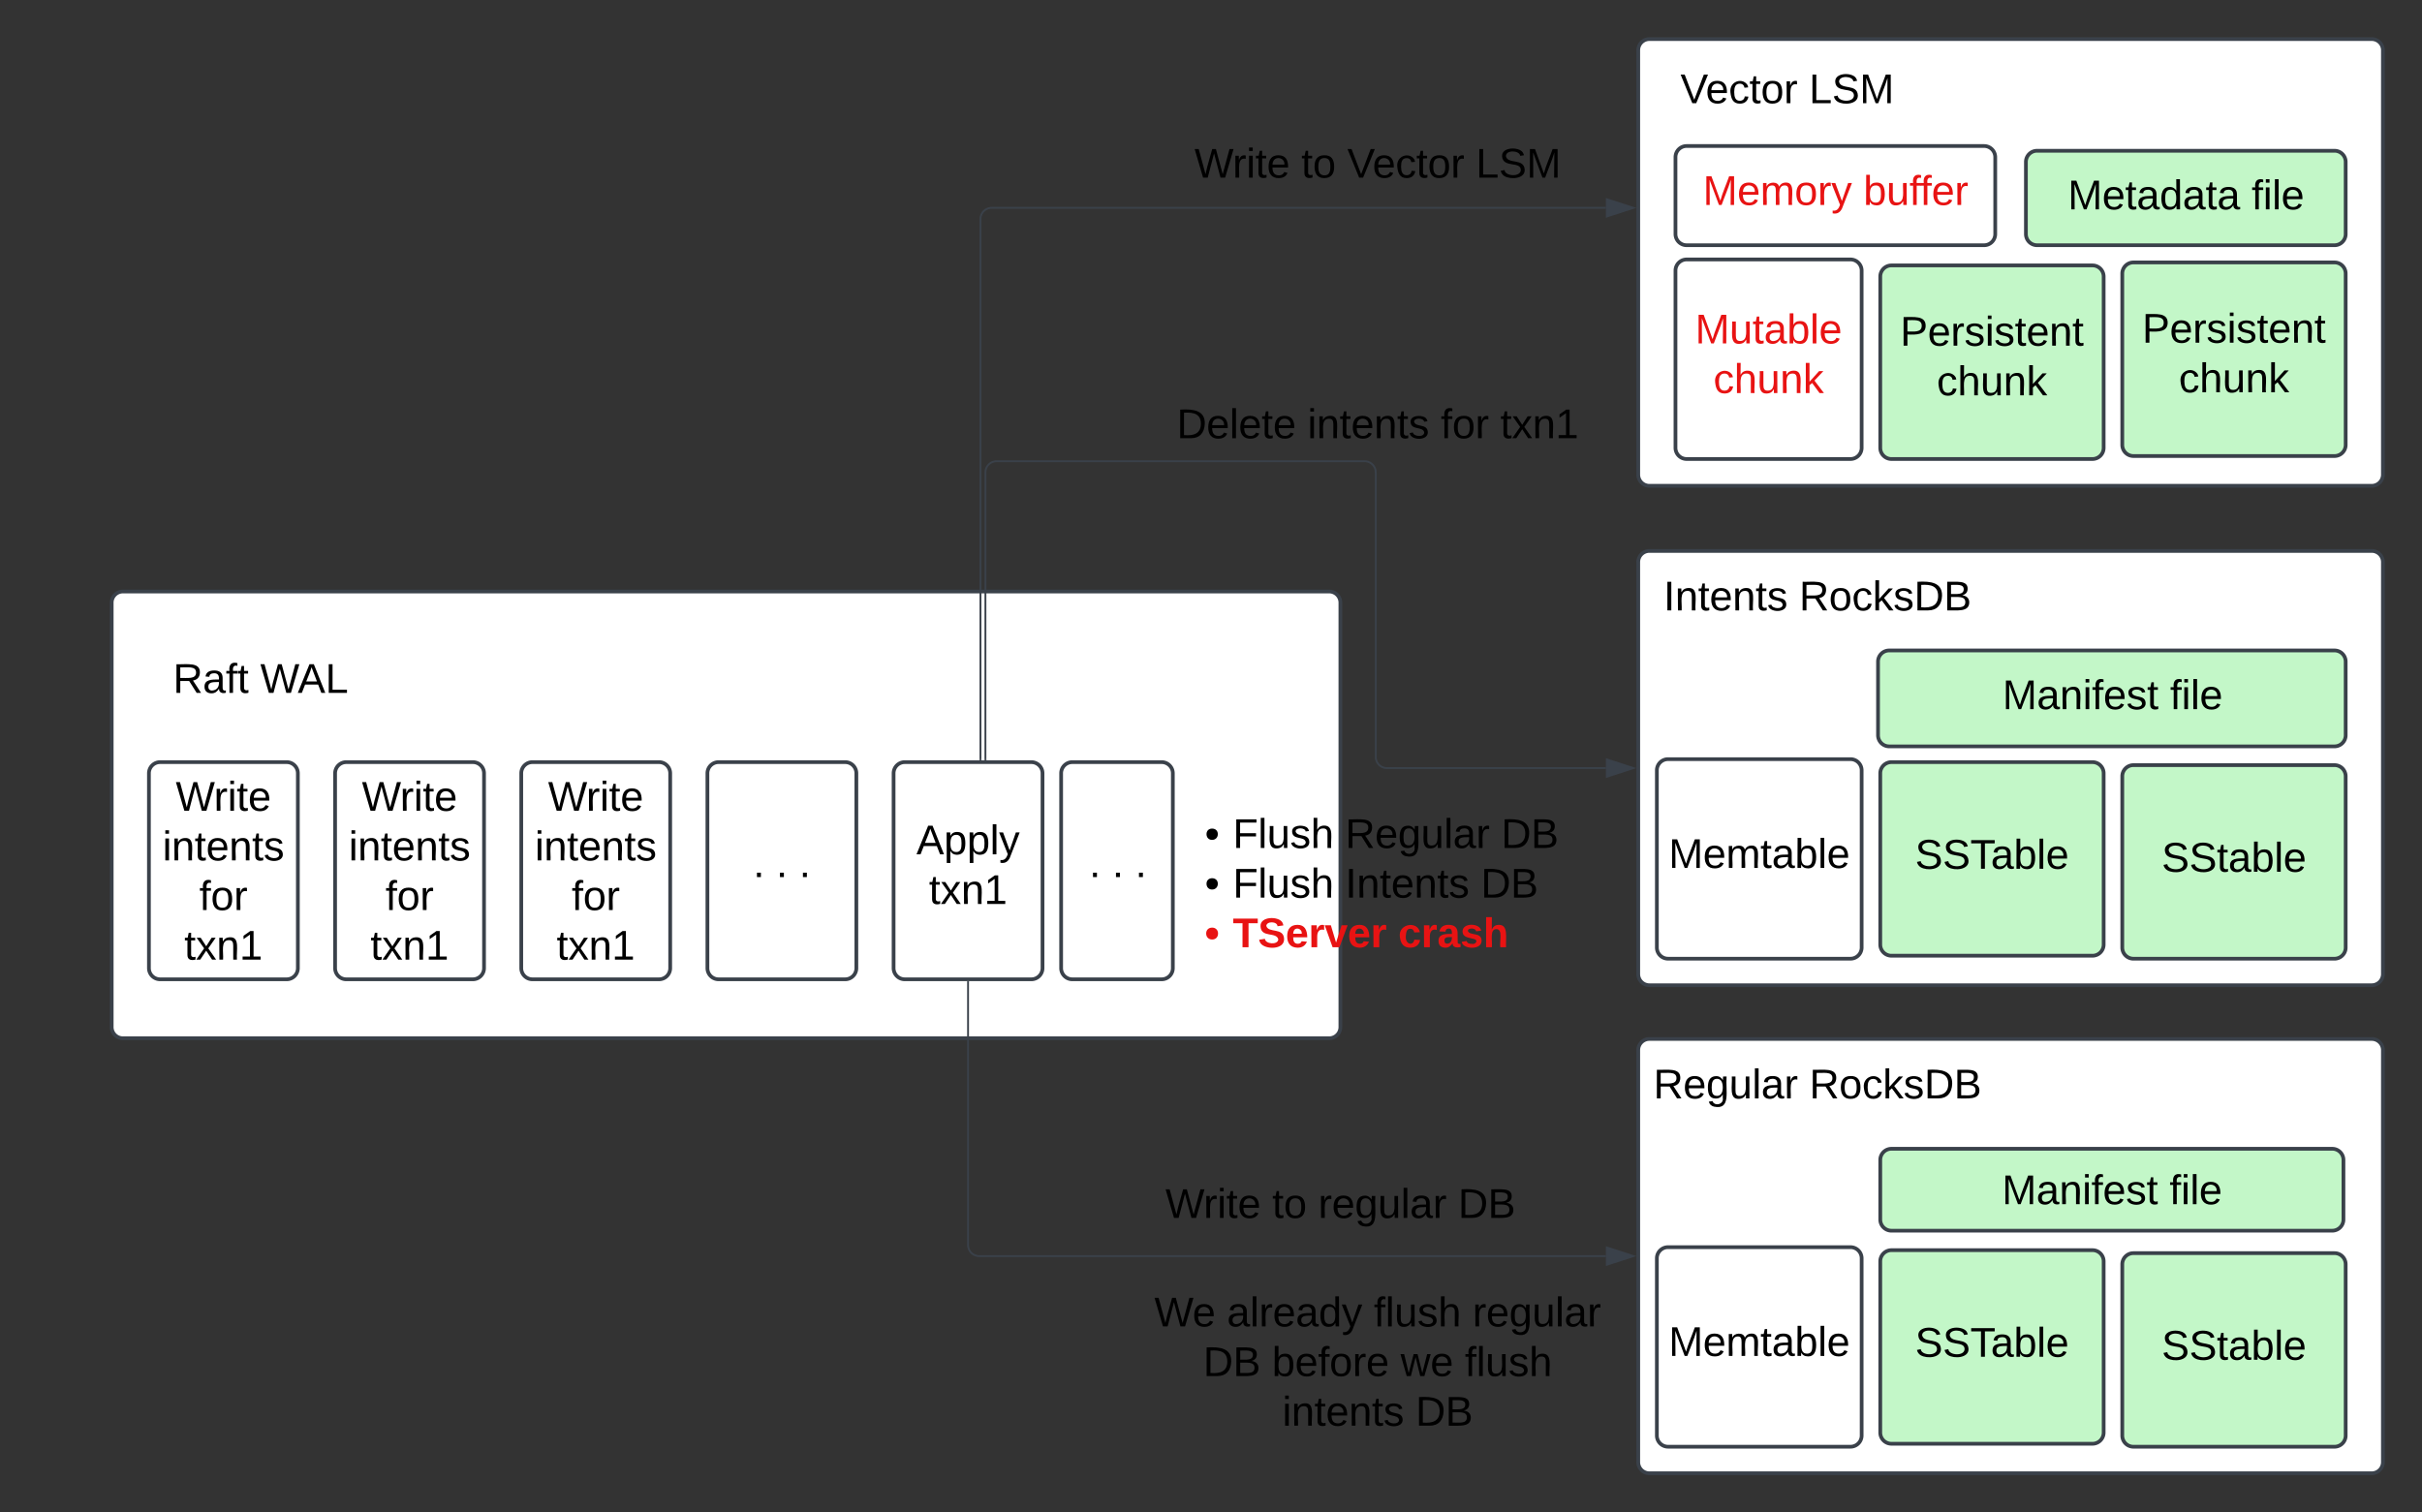 <svg xmlns="http://www.w3.org/2000/svg" xmlns:xlink="http://www.w3.org/1999/xlink" xmlns:lucid="lucid" width="1301" height="812.53"><rect width="100%" height="100%" fill="#333333" stroke="none"/><g transform="translate(-680 -259)" lucid:page-tab-id="0_0"><path d="M740 582.8a6 6 0 0 1 6-6h648a6 6 0 0 1 6 6v228a6 6 0 0 1-6 6H746a6 6 0 0 1-6-6z" stroke="#3a414a" stroke-width="2" fill="#fff"/><path d="M760 674.47a6 6 0 0 1 6-6h68a6 6 0 0 1 6 6v104.67a6 6 0 0 1-6 6h-68a6 6 0 0 1-6-6z" stroke="#3a414a" stroke-width="2" fill="#fff"/><use xlink:href="#a" transform="matrix(1,0,0,1,765,673.471) translate(9.383 21.122)"/><use xlink:href="#b" transform="matrix(1,0,0,1,765,673.471) translate(2.315 47.788)"/><use xlink:href="#c" transform="matrix(1,0,0,1,765,673.471) translate(22.068 74.455)"/><use xlink:href="#d" transform="matrix(1,0,0,1,765,673.471) translate(14.012 101.122)"/><path d="M860 674.47a6 6 0 0 1 6-6h68a6 6 0 0 1 6 6v104.67a6 6 0 0 1-6 6h-68a6 6 0 0 1-6-6z" stroke="#3a414a" stroke-width="2" fill="#fff"/><use xlink:href="#a" transform="matrix(1,0,0,1,865,673.471) translate(9.383 21.122)"/><use xlink:href="#b" transform="matrix(1,0,0,1,865,673.471) translate(2.315 47.788)"/><use xlink:href="#c" transform="matrix(1,0,0,1,865,673.471) translate(22.068 74.455)"/><use xlink:href="#d" transform="matrix(1,0,0,1,865,673.471) translate(14.012 101.122)"/><path d="M960 674.47a6 6 0 0 1 6-6h68a6 6 0 0 1 6 6v104.67a6 6 0 0 1-6 6h-68a6 6 0 0 1-6-6z" stroke="#3a414a" stroke-width="2" fill="#fff"/><use xlink:href="#a" transform="matrix(1,0,0,1,965,673.471) translate(9.383 21.122)"/><use xlink:href="#b" transform="matrix(1,0,0,1,965,673.471) translate(2.315 47.788)"/><use xlink:href="#c" transform="matrix(1,0,0,1,965,673.471) translate(22.068 74.455)"/><use xlink:href="#d" transform="matrix(1,0,0,1,965,673.471) translate(14.012 101.122)"/><path d="M1160 674.47a6 6 0 0 1 6-6h68a6 6 0 0 1 6 6v104.67a6 6 0 0 1-6 6h-68a6 6 0 0 1-6-6z" stroke="#3a414a" stroke-width="2" fill="#fff"/><use xlink:href="#e" transform="matrix(1,0,0,1,1165,673.471) translate(7.253 44.528)"/><use xlink:href="#d" transform="matrix(1,0,0,1,1165,673.471) translate(14.012 71.194)"/><path d="M1560 286a6 6 0 0 1 6-6h388a6 6 0 0 1 6 6v228a6 6 0 0 1-6 6h-388a6 6 0 0 1-6-6zM1560 561a6 6 0 0 1 6-6h388a6 6 0 0 1 6 6v221.33a6 6 0 0 1-6 6h-388a6 6 0 0 1-6-6z" stroke="#3a414a" stroke-width="2" fill="#fff"/><path d="M700 602.8a6 6 0 0 1 6-6h228a6 6 0 0 1 6 6v48a6 6 0 0 1-6 6H706a6 6 0 0 1-6-6z" fill="none"/><use xlink:href="#f" transform="matrix(1,0,0,1,700,596.805) translate(72.932 34.444)"/><use xlink:href="#g" transform="matrix(1,0,0,1,700,596.805) translate(119.784 34.444)"/><path d="M1060 674.47a6 6 0 0 1 6-6h68a6 6 0 0 1 6 6v104.67a6 6 0 0 1-6 6h-68a6 6 0 0 1-6-6z" stroke="#3a414a" stroke-width="2" fill="#fff"/><use xlink:href="#h" transform="matrix(1,0,0,1,1072,680.471) translate(12.568 49.747)"/><use xlink:href="#i" transform="matrix(1,0,0,1,1072,680.471) translate(24.914 49.747)"/><use xlink:href="#j" transform="matrix(1,0,0,1,1072,680.471) translate(37.259 49.747)"/><path d="M1206.67 666.97v-290.3a6 6 0 0 1 6-6h329.95" stroke="#3a414a" fill="none"/><path d="M1207.14 667.47h-.95v-.5h.94z" stroke="#3a414a" stroke-width=".05" fill="#3a414a"/><path d="M1557.38 370.67l-14.26 4.64v-9.26z" stroke="#3a414a" fill="#3a414a"/><path d="M1209.33 666.97V512.8a6 6 0 0 1 6-6H1413a6 6 0 0 1 6 6v152.87a6 6 0 0 0 6 6h117.62" stroke="#3a414a" fill="none"/><path d="M1209.8 667.47h-.94v-.5h.95z" stroke="#3a414a" stroke-width=".05" fill="#3a414a"/><path d="M1557.38 671.67l-14.26 4.63v-9.27z" stroke="#3a414a" fill="#3a414a"/><path d="M1300 326a6 6 0 0 1 6-6h228a6 6 0 0 1 6 6v48a6 6 0 0 1-6 6h-228a6 6 0 0 1-6-6z" fill="none"/><use xlink:href="#k" transform="matrix(1,0,0,1,1300,320) translate(21.605 34.444)"/><use xlink:href="#l" transform="matrix(1,0,0,1,1300,320) translate(79.012 34.444)"/><use xlink:href="#m" transform="matrix(1,0,0,1,1300,320) translate(103.704 34.444)"/><use xlink:href="#n" transform="matrix(1,0,0,1,1300,320) translate(172.778 34.444)"/><path d="M1300 466a6 6 0 0 1 6-6h228a6 6 0 0 1 6 6v48a6 6 0 0 1-6 6h-228a6 6 0 0 1-6-6z" fill="none"/><use xlink:href="#o" transform="matrix(1,0,0,1,1300,460) translate(12.099 34.444)"/><use xlink:href="#p" transform="matrix(1,0,0,1,1300,460) translate(82.346 34.444)"/><use xlink:href="#q" transform="matrix(1,0,0,1,1300,460) translate(153.889 34.444)"/><use xlink:href="#d" transform="matrix(1,0,0,1,1300,460) translate(185.926 34.444)"/><path d="M1690 407.6a6 6 0 0 1 6-6h108a6 6 0 0 1 6 6v92a6 6 0 0 1-6 6h-108a6 6 0 0 1-6-6z" stroke="#3a414a" stroke-width="2" fill="#c3f7c8"/><use xlink:href="#r" transform="matrix(1,0,0,1,1702,413.604) translate(-1.321 31.111)"/><use xlink:href="#s" transform="matrix(1,0,0,1,1702,413.604) translate(18.37 57.778)"/><path d="M1820 406a6 6 0 0 1 6-6h108a6 6 0 0 1 6 6v92a6 6 0 0 1-6 6h-108a6 6 0 0 1-6-6z" stroke="#3a414a" stroke-width="2" fill="#c3f7c8"/><use xlink:href="#r" transform="matrix(1,0,0,1,1832,412) translate(-1.321 31.111)"/><use xlink:href="#s" transform="matrix(1,0,0,1,1832,412) translate(18.37 57.778)"/><path d="M1520 286a6 6 0 0 1 6-6h228a6 6 0 0 1 6 6v48a6 6 0 0 1-6 6h-228a6 6 0 0 1-6-6z" fill="none"/><use xlink:href="#t" transform="matrix(1,0,0,1,1520,280) translate(62.654 34.444)"/><use xlink:href="#n" transform="matrix(1,0,0,1,1520,280) translate(131.728 34.444)"/><path d="M1320 702.8a6 6 0 0 1 6-6h228a6 6 0 0 1 6 6v48a6 6 0 0 1-6 6h-228a6 6 0 0 1-6-6z" fill="none"/><use xlink:href="#u" transform="matrix(1,0,0,1,1320,696.805) translate(7.222 17.778)"/><use xlink:href="#v" transform="matrix(1,0,0,1,1320,696.805) translate(22.222 17.778)"/><use xlink:href="#w" transform="matrix(1,0,0,1,1320,696.805) translate(82.593 17.778)"/><use xlink:href="#x" transform="matrix(1,0,0,1,1320,696.805) translate(166.358 17.778)"/><use xlink:href="#u" transform="matrix(1,0,0,1,1320,696.805) translate(7.222 44.444)"/><use xlink:href="#y" transform="matrix(1,0,0,1,1320,696.805) translate(22.222 44.444)"/><use xlink:href="#z" transform="matrix(1,0,0,1,1320,696.805) translate(82.593 44.444)"/><use xlink:href="#A" transform="matrix(1,0,0,1,1320,696.805) translate(155.432 44.444)"/><use xlink:href="#B" transform="matrix(1,0,0,1,1320,696.805) translate(7.222 71.111)"/><use xlink:href="#C" transform="matrix(1,0,0,1,1320,696.805) translate(22.222 71.111)"/><use xlink:href="#D" transform="matrix(1,0,0,1,1320,696.805) translate(111.049 71.111)"/><path d="M1200 786.64v141.22a6 6 0 0 0 6 6h336.62" stroke="#3a414a" fill="none"/><path d="M1200.47 786.65h-.94v-.5h.94z" stroke="#3a414a" stroke-width=".05" fill="#3a414a"/><path d="M1557.38 933.86l-14.26 4.64v-9.27z" stroke="#3a414a" fill="#3a414a"/><path d="M1280 892.4a6 6 0 0 1 6-6h228a6 6 0 0 1 6 6v32a6 6 0 0 1-6 6h-228a6 6 0 0 1-6-6z" fill="none"/><use xlink:href="#k" transform="matrix(1,0,0,1,1280,886.402) translate(25.988 26.944)"/><use xlink:href="#l" transform="matrix(1,0,0,1,1280,886.402) translate(83.395 26.944)"/><use xlink:href="#E" transform="matrix(1,0,0,1,1280,886.402) translate(108.086 26.944)"/><use xlink:href="#F" transform="matrix(1,0,0,1,1280,886.402) translate(183.21 26.944)"/><path d="M1300 959.86a6 6 0 0 1 6-6h228a6 6 0 0 1 6 6v48a6 6 0 0 1-6 6h-228a6 6 0 0 1-6-6z" fill="none"/><g><use xlink:href="#G" transform="matrix(1,0,0,1,1300,953.862) translate(0.062 17.778)"/><use xlink:href="#H" transform="matrix(1,0,0,1,1300,953.862) translate(39.074 17.778)"/><use xlink:href="#I" transform="matrix(1,0,0,1,1300,953.862) translate(117.963 17.778)"/><use xlink:href="#J" transform="matrix(1,0,0,1,1300,953.862) translate(170.988 17.778)"/><use xlink:href="#K" transform="matrix(1,0,0,1,1300,953.862) translate(26.296 44.444)"/><use xlink:href="#L" transform="matrix(1,0,0,1,1300,953.862) translate(63.272 44.444)"/><use xlink:href="#M" transform="matrix(1,0,0,1,1300,953.862) translate(132.346 44.444)"/><use xlink:href="#N" transform="matrix(1,0,0,1,1300,953.862) translate(166.852 44.444)"/><use xlink:href="#p" transform="matrix(1,0,0,1,1300,953.862) translate(68.827 71.111)"/><use xlink:href="#F" transform="matrix(1,0,0,1,1300,953.862) translate(140.37 71.111)"/></g><path d="M1580 404.4a6 6 0 0 1 6-6h88a6 6 0 0 1 6 6v95.2a6 6 0 0 1-6 6h-88a6 6 0 0 1-6-6z" stroke="#3a414a" stroke-width="2" fill="#fff"/><g><use xlink:href="#O" transform="matrix(1,0,0,1,1592,410.396) translate(-1.444 33.111)"/><use xlink:href="#P" transform="matrix(1,0,0,1,1592,410.396) translate(8.37 59.778)"/></g><path d="M1768.24 346a6 6 0 0 1 6-6H1934a6 6 0 0 1 6 6v38.75a6 6 0 0 1-6 6h-159.76a6 6 0 0 1-6-6z" stroke="#3a414a" stroke-width="2" fill="#c3f7c8"/><g><use xlink:href="#Q" transform="matrix(1,0,0,1,1780.238,352) translate(10.512 19.465)"/><use xlink:href="#R" transform="matrix(1,0,0,1,1780.238,352) translate(109.216 19.465)"/></g><path d="M1580 343.45a6 6 0 0 1 6-6h159.76a6 6 0 0 1 6 6v41.3a6 6 0 0 1-6 6H1586a6 6 0 0 1-6-6z" stroke="#3a414a" stroke-width="2" fill="#fff"/><g><use xlink:href="#S" transform="matrix(1,0,0,1,1592,349.453) translate(2.735 19.653)"/><use xlink:href="#T" transform="matrix(1,0,0,1,1592,349.453) translate(88.969 19.653)"/></g><path d="M1551.76 566a6 6 0 0 1 6-6H1754a6 6 0 0 1 6 6v33a6 6 0 0 1-6 6h-196.24a6 6 0 0 1-6-6z" fill="none"/><g><use xlink:href="#U" transform="matrix(1,0,0,1,1551.762,560) translate(21.846 26.944)"/><use xlink:href="#V" transform="matrix(1,0,0,1,1551.762,560) translate(94.685 26.944)"/></g><path d="M1690 674.47a6 6 0 0 1 6-6h108a6 6 0 0 1 6 6v92a6 6 0 0 1-6 6h-108a6 6 0 0 1-6-6z" stroke="#3a414a" stroke-width="2" fill="#c3f7c8"/><g><use xlink:href="#W" transform="matrix(1,0,0,1,1702,680.471) translate(6.704 45.278)"/></g><path d="M1820 676.08a6 6 0 0 1 6-6h108a6 6 0 0 1 6 6v92a6 6 0 0 1-6 6h-108a6 6 0 0 1-6-6z" stroke="#3a414a" stroke-width="2" fill="#c3f7c8"/><g><use xlink:href="#X" transform="matrix(1,0,0,1,1832,682.076) translate(9.142 45.278)"/></g><path d="M1570 672.87a6 6 0 0 1 6-6h98a6 6 0 0 1 6 6v95.2a6 6 0 0 1-6 6h-98a6 6 0 0 1-6-6z" stroke="#3a414a" stroke-width="2" fill="#fff"/><g><use xlink:href="#Y" transform="matrix(1,0,0,1,1582,678.867) translate(-5.673 46.444)"/></g><path d="M1688.8 614.47a6 6 0 0 1 6-6H1934a6 6 0 0 1 6 6V654a6 6 0 0 1-6 6h-239.2a6 6 0 0 1-6-6z" stroke="#3a414a" stroke-width="2" fill="#c3f7c8"/><g><use xlink:href="#Z" transform="matrix(1,0,0,1,1700.786,620.471) translate(54.864 19.528)"/><use xlink:href="#aa" transform="matrix(1,0,0,1,1700.786,620.471) translate(144.864 19.528)"/></g><path d="M1560 823.2a6 6 0 0 1 6-6h388a6 6 0 0 1 6 6v221.33a6 6 0 0 1-6 6h-388a6 6 0 0 1-6-6z" stroke="#3a414a" stroke-width="2" fill="#fff"/><path d="M1551.76 828.2a6 6 0 0 1 6-6H1754a6 6 0 0 1 6 6v33a6 6 0 0 1-6 6h-196.24a6 6 0 0 1-6-6z" fill="none"/><g><use xlink:href="#ab" transform="matrix(1,0,0,1,1551.762,822.195) translate(16.383 26.944)"/><use xlink:href="#V" transform="matrix(1,0,0,1,1551.762,822.195) translate(100.148 26.944)"/></g><path d="M1690 936.67a6 6 0 0 1 6-6h108a6 6 0 0 1 6 6v92a6 6 0 0 1-6 6h-108a6 6 0 0 1-6-6z" stroke="#3a414a" stroke-width="2" fill="#c3f7c8"/><g><use xlink:href="#W" transform="matrix(1,0,0,1,1702,942.667) translate(6.704 45.278)"/></g><path d="M1820 938.27a6 6 0 0 1 6-6h108a6 6 0 0 1 6 6v92a6 6 0 0 1-6 6h-108a6 6 0 0 1-6-6z" stroke="#3a414a" stroke-width="2" fill="#c3f7c8"/><g><use xlink:href="#X" transform="matrix(1,0,0,1,1832,944.271) translate(9.142 45.278)"/></g><path d="M1570 935.06a6 6 0 0 1 6-6h98a6 6 0 0 1 6 6v95.2a6 6 0 0 1-6 6h-98a6 6 0 0 1-6-6z" stroke="#3a414a" stroke-width="2" fill="#fff"/><g><use xlink:href="#Y" transform="matrix(1,0,0,1,1582,941.062) translate(-5.673 46.444)"/></g><path d="M1690 882.2a6 6 0 0 1 6-6h236.8a6 6 0 0 1 6 6v32a6 6 0 0 1-6 6H1696a6 6 0 0 1-6-6z" stroke="#3a414a" stroke-width="2" fill="#c3f7c8"/><g><use xlink:href="#Z" transform="matrix(1,0,0,1,1702,888.195) translate(53.364 17.778)"/><use xlink:href="#aa" transform="matrix(1,0,0,1,1702,888.195) translate(143.364 17.778)"/></g><path d="M1250 674.47a6 6 0 0 1 6-6h48a6 6 0 0 1 6 6v104.67a6 6 0 0 1-6 6h-48a6 6 0 0 1-6-6z" stroke="#3a414a" stroke-width="2" fill="#fff"/><g><use xlink:href="#h" transform="matrix(1,0,0,1,1262,680.471) translate(3.068 49.747)"/><use xlink:href="#i" transform="matrix(1,0,0,1,1262,680.471) translate(15.414 49.747)"/><use xlink:href="#j" transform="matrix(1,0,0,1,1262,680.471) translate(27.759 49.747)"/></g><defs><path d="M266 0h-40l-56-210L115 0H75L2-248h35L96-30l15-64 43-154h32l59 218 59-218h35" id="ac"/><path d="M114-163C36-179 61-72 57 0H25l-1-190h30c1 12-1 29 2 39 6-27 23-49 58-41v29" id="ad"/><path d="M24-231v-30h32v30H24zM24 0v-190h32V0H24" id="ae"/><path d="M59-47c-2 24 18 29 38 22v24C64 9 27 4 27-40v-127H5v-23h24l9-43h21v43h35v23H59v120" id="af"/><path d="M100-194c63 0 86 42 84 106H49c0 40 14 67 53 68 26 1 43-12 49-29l28 8c-11 28-37 45-77 45C44 4 14-33 15-96c1-61 26-98 85-98zm52 81c6-60-76-77-97-28-3 7-6 17-6 28h103" id="ag"/><g id="a"><use transform="matrix(0.062,0,0,0.062,0,0)" xlink:href="#ac"/><use transform="matrix(0.062,0,0,0.062,20.494,0)" xlink:href="#ad"/><use transform="matrix(0.062,0,0,0.062,27.84,0)" xlink:href="#ae"/><use transform="matrix(0.062,0,0,0.062,32.716,0)" xlink:href="#af"/><use transform="matrix(0.062,0,0,0.062,38.889,0)" xlink:href="#ag"/></g><path d="M117-194c89-4 53 116 60 194h-32v-121c0-31-8-49-39-48C34-167 62-67 57 0H25l-1-190h30c1 10-1 24 2 32 11-22 29-35 61-36" id="ah"/><path d="M135-143c-3-34-86-38-87 0 15 53 115 12 119 90S17 21 10-45l28-5c4 36 97 45 98 0-10-56-113-15-118-90-4-57 82-63 122-42 12 7 21 19 24 35" id="ai"/><g id="b"><use transform="matrix(0.062,0,0,0.062,0,0)" xlink:href="#ae"/><use transform="matrix(0.062,0,0,0.062,4.877,0)" xlink:href="#ah"/><use transform="matrix(0.062,0,0,0.062,17.222,0)" xlink:href="#af"/><use transform="matrix(0.062,0,0,0.062,23.395,0)" xlink:href="#ag"/><use transform="matrix(0.062,0,0,0.062,35.741,0)" xlink:href="#ah"/><use transform="matrix(0.062,0,0,0.062,48.086,0)" xlink:href="#af"/><use transform="matrix(0.062,0,0,0.062,54.259,0)" xlink:href="#ai"/></g><path d="M101-234c-31-9-42 10-38 44h38v23H63V0H32v-167H5v-23h27c-7-52 17-82 69-68v24" id="aj"/><path d="M100-194c62-1 85 37 85 99 1 63-27 99-86 99S16-35 15-95c0-66 28-99 85-99zM99-20c44 1 53-31 53-75 0-43-8-75-51-75s-53 32-53 75 10 74 51 75" id="ak"/><g id="c"><use transform="matrix(0.062,0,0,0.062,0,0)" xlink:href="#aj"/><use transform="matrix(0.062,0,0,0.062,6.173,0)" xlink:href="#ak"/><use transform="matrix(0.062,0,0,0.062,18.519,0)" xlink:href="#ad"/></g><path d="M141 0L90-78 38 0H4l68-98-65-92h35l48 74 47-74h35l-64 92 68 98h-35" id="al"/><path d="M27 0v-27h64v-190l-56 39v-29l58-41h29v221h61V0H27" id="am"/><g id="d"><use transform="matrix(0.062,0,0,0.062,0,0)" xlink:href="#af"/><use transform="matrix(0.062,0,0,0.062,6.173,0)" xlink:href="#al"/><use transform="matrix(0.062,0,0,0.062,17.284,0)" xlink:href="#ah"/><use transform="matrix(0.062,0,0,0.062,29.63,0)" xlink:href="#am"/></g><path d="M205 0l-28-72H64L36 0H1l101-248h38L239 0h-34zm-38-99l-47-123c-12 45-31 82-46 123h93" id="an"/><path d="M115-194c55 1 70 41 70 98S169 2 115 4C84 4 66-9 55-30l1 105H24l-1-265h31l2 30c10-21 28-34 59-34zm-8 174c40 0 45-34 45-75s-6-73-45-74c-42 0-51 32-51 76 0 43 10 73 51 73" id="ao"/><path d="M24 0v-261h32V0H24" id="ap"/><path d="M179-190L93 31C79 59 56 82 12 73V49c39 6 53-20 64-50L1-190h34L92-34l54-156h33" id="aq"/><g id="e"><use transform="matrix(0.062,0,0,0.062,0,0)" xlink:href="#an"/><use transform="matrix(0.062,0,0,0.062,14.815,0)" xlink:href="#ao"/><use transform="matrix(0.062,0,0,0.062,27.16,0)" xlink:href="#ao"/><use transform="matrix(0.062,0,0,0.062,39.506,0)" xlink:href="#ap"/><use transform="matrix(0.062,0,0,0.062,44.383,0)" xlink:href="#aq"/></g><path d="M233-177c-1 41-23 64-60 70L243 0h-38l-65-103H63V0H30v-248c88 3 205-21 203 71zM63-129c60-2 137 13 137-47 0-61-80-42-137-45v92" id="ar"/><path d="M141-36C126-15 110 5 73 4 37 3 15-17 15-53c-1-64 63-63 125-63 3-35-9-54-41-54-24 1-41 7-42 31l-33-3c5-37 33-52 76-52 45 0 72 20 72 64v82c-1 20 7 32 28 27v20c-31 9-61-2-59-35zM48-53c0 20 12 33 32 33 41-3 63-29 60-74-43 2-92-5-92 41" id="as"/><g id="f"><use transform="matrix(0.062,0,0,0.062,0,0)" xlink:href="#ar"/><use transform="matrix(0.062,0,0,0.062,15.988,0)" xlink:href="#as"/><use transform="matrix(0.062,0,0,0.062,28.333,0)" xlink:href="#aj"/><use transform="matrix(0.062,0,0,0.062,34.506,0)" xlink:href="#af"/></g><path d="M30 0v-248h33v221h125V0H30" id="at"/><g id="g"><use transform="matrix(0.062,0,0,0.062,0,0)" xlink:href="#ac"/><use transform="matrix(0.062,0,0,0.062,20.123,0)" xlink:href="#an"/><use transform="matrix(0.062,0,0,0.062,34.938,0)" xlink:href="#at"/></g><path d="M33 0v-38h34V0H33" id="au"/><use transform="matrix(0.062,0,0,0.062,0,0)" xlink:href="#au" id="h"/><use transform="matrix(0.062,0,0,0.062,0,0)" xlink:href="#au" id="i"/><use transform="matrix(0.062,0,0,0.062,0,0)" xlink:href="#au" id="j"/><g id="k"><use transform="matrix(0.062,0,0,0.062,0,0)" xlink:href="#ac"/><use transform="matrix(0.062,0,0,0.062,20.494,0)" xlink:href="#ad"/><use transform="matrix(0.062,0,0,0.062,27.84,0)" xlink:href="#ae"/><use transform="matrix(0.062,0,0,0.062,32.716,0)" xlink:href="#af"/><use transform="matrix(0.062,0,0,0.062,38.889,0)" xlink:href="#ag"/></g><g id="l"><use transform="matrix(0.062,0,0,0.062,0,0)" xlink:href="#af"/><use transform="matrix(0.062,0,0,0.062,6.173,0)" xlink:href="#ak"/></g><path d="M137 0h-34L2-248h35l83 218 83-218h36" id="av"/><path d="M96-169c-40 0-48 33-48 73s9 75 48 75c24 0 41-14 43-38l32 2c-6 37-31 61-74 61-59 0-76-41-82-99-10-93 101-131 147-64 4 7 5 14 7 22l-32 3c-4-21-16-35-41-35" id="aw"/><g id="m"><use transform="matrix(0.062,0,0,0.062,0,0)" xlink:href="#av"/><use transform="matrix(0.062,0,0,0.062,13.58,0)" xlink:href="#ag"/><use transform="matrix(0.062,0,0,0.062,25.926,0)" xlink:href="#aw"/><use transform="matrix(0.062,0,0,0.062,37.037,0)" xlink:href="#af"/><use transform="matrix(0.062,0,0,0.062,43.21,0)" xlink:href="#ak"/><use transform="matrix(0.062,0,0,0.062,55.556,0)" xlink:href="#ad"/></g><path d="M185-189c-5-48-123-54-124 2 14 75 158 14 163 119 3 78-121 87-175 55-17-10-28-26-33-46l33-7c5 56 141 63 141-1 0-78-155-14-162-118-5-82 145-84 179-34 5 7 8 16 11 25" id="ax"/><path d="M240 0l2-218c-23 76-54 145-80 218h-23L58-218 59 0H30v-248h44l77 211c21-75 51-140 76-211h43V0h-30" id="ay"/><g id="n"><use transform="matrix(0.062,0,0,0.062,0,0)" xlink:href="#at"/><use transform="matrix(0.062,0,0,0.062,12.346,0)" xlink:href="#ax"/><use transform="matrix(0.062,0,0,0.062,27.16,0)" xlink:href="#ay"/></g><path d="M30-248c118-7 216 8 213 122C240-48 200 0 122 0H30v-248zM63-27c89 8 146-16 146-99s-60-101-146-95v194" id="az"/><g id="o"><use transform="matrix(0.062,0,0,0.062,0,0)" xlink:href="#az"/><use transform="matrix(0.062,0,0,0.062,15.988,0)" xlink:href="#ag"/><use transform="matrix(0.062,0,0,0.062,28.333,0)" xlink:href="#ap"/><use transform="matrix(0.062,0,0,0.062,33.21,0)" xlink:href="#ag"/><use transform="matrix(0.062,0,0,0.062,45.556,0)" xlink:href="#af"/><use transform="matrix(0.062,0,0,0.062,51.728,0)" xlink:href="#ag"/></g><g id="p"><use transform="matrix(0.062,0,0,0.062,0,0)" xlink:href="#ae"/><use transform="matrix(0.062,0,0,0.062,4.877,0)" xlink:href="#ah"/><use transform="matrix(0.062,0,0,0.062,17.222,0)" xlink:href="#af"/><use transform="matrix(0.062,0,0,0.062,23.395,0)" xlink:href="#ag"/><use transform="matrix(0.062,0,0,0.062,35.741,0)" xlink:href="#ah"/><use transform="matrix(0.062,0,0,0.062,48.086,0)" xlink:href="#af"/><use transform="matrix(0.062,0,0,0.062,54.259,0)" xlink:href="#ai"/></g><g id="q"><use transform="matrix(0.062,0,0,0.062,0,0)" xlink:href="#aj"/><use transform="matrix(0.062,0,0,0.062,6.173,0)" xlink:href="#ak"/><use transform="matrix(0.062,0,0,0.062,18.519,0)" xlink:href="#ad"/></g><path d="M30-248c87 1 191-15 191 75 0 78-77 80-158 76V0H30v-248zm33 125c57 0 124 11 124-50 0-59-68-47-124-48v98" id="aA"/><g id="r"><use transform="matrix(0.062,0,0,0.062,0,0)" xlink:href="#aA"/><use transform="matrix(0.062,0,0,0.062,14.815,0)" xlink:href="#ag"/><use transform="matrix(0.062,0,0,0.062,27.16,0)" xlink:href="#ad"/><use transform="matrix(0.062,0,0,0.062,34.506,0)" xlink:href="#ai"/><use transform="matrix(0.062,0,0,0.062,45.617,0)" xlink:href="#ae"/><use transform="matrix(0.062,0,0,0.062,50.494,0)" xlink:href="#ai"/><use transform="matrix(0.062,0,0,0.062,61.605,0)" xlink:href="#af"/><use transform="matrix(0.062,0,0,0.062,67.778,0)" xlink:href="#ag"/><use transform="matrix(0.062,0,0,0.062,80.123,0)" xlink:href="#ah"/><use transform="matrix(0.062,0,0,0.062,92.469,0)" xlink:href="#af"/></g><path d="M106-169C34-169 62-67 57 0H25v-261h32l-1 103c12-21 28-36 61-36 89 0 53 116 60 194h-32v-121c2-32-8-49-39-48" id="aB"/><path d="M84 4C-5 8 30-112 23-190h32v120c0 31 7 50 39 49 72-2 45-101 50-169h31l1 190h-30c-1-10 1-25-2-33-11 22-28 36-60 37" id="aC"/><path d="M143 0L79-87 56-68V0H24v-261h32v163l83-92h37l-77 82L181 0h-38" id="aD"/><g id="s"><use transform="matrix(0.062,0,0,0.062,0,0)" xlink:href="#aw"/><use transform="matrix(0.062,0,0,0.062,11.111,0)" xlink:href="#aB"/><use transform="matrix(0.062,0,0,0.062,23.457,0)" xlink:href="#aC"/><use transform="matrix(0.062,0,0,0.062,35.802,0)" xlink:href="#ah"/><use transform="matrix(0.062,0,0,0.062,48.148,0)" xlink:href="#aD"/></g><g id="t"><use transform="matrix(0.062,0,0,0.062,0,0)" xlink:href="#av"/><use transform="matrix(0.062,0,0,0.062,13.58,0)" xlink:href="#ag"/><use transform="matrix(0.062,0,0,0.062,25.926,0)" xlink:href="#aw"/><use transform="matrix(0.062,0,0,0.062,37.037,0)" xlink:href="#af"/><use transform="matrix(0.062,0,0,0.062,43.21,0)" xlink:href="#ak"/><use transform="matrix(0.062,0,0,0.062,55.556,0)" xlink:href="#ad"/></g><path d="M62-168c30 0 50 19 50 48S92-70 62-70c-29 0-48-21-48-50s20-48 48-48" id="aE"/><use transform="matrix(0.062,0,0,0.062,0,0)" xlink:href="#aE" id="u"/><path d="M63-220v92h138v28H63V0H30v-248h175v28H63" id="aF"/><g id="v"><use transform="matrix(0.062,0,0,0.062,0,0)" xlink:href="#aF"/><use transform="matrix(0.062,0,0,0.062,13.519,0)" xlink:href="#ap"/><use transform="matrix(0.062,0,0,0.062,18.395,0)" xlink:href="#aC"/><use transform="matrix(0.062,0,0,0.062,30.741,0)" xlink:href="#ai"/><use transform="matrix(0.062,0,0,0.062,41.852,0)" xlink:href="#aB"/></g><path d="M177-190C167-65 218 103 67 71c-23-6-38-20-44-43l32-5c15 47 100 32 89-28v-30C133-14 115 1 83 1 29 1 15-40 15-95c0-56 16-97 71-98 29-1 48 16 59 35 1-10 0-23 2-32h30zM94-22c36 0 50-32 50-73 0-42-14-75-50-75-39 0-46 34-46 75s6 73 46 73" id="aG"/><g id="w"><use transform="matrix(0.062,0,0,0.062,0,0)" xlink:href="#ar"/><use transform="matrix(0.062,0,0,0.062,15.988,0)" xlink:href="#ag"/><use transform="matrix(0.062,0,0,0.062,28.333,0)" xlink:href="#aG"/><use transform="matrix(0.062,0,0,0.062,40.679,0)" xlink:href="#aC"/><use transform="matrix(0.062,0,0,0.062,53.025,0)" xlink:href="#ap"/><use transform="matrix(0.062,0,0,0.062,57.901,0)" xlink:href="#as"/><use transform="matrix(0.062,0,0,0.062,70.247,0)" xlink:href="#ad"/></g><path d="M160-131c35 5 61 23 61 61C221 17 115-2 30 0v-248c76 3 177-17 177 60 0 33-19 50-47 57zm-97-11c50-1 110 9 110-42 0-47-63-36-110-37v79zm0 115c55-2 124 14 124-45 0-56-70-42-124-44v89" id="aH"/><g id="x"><use transform="matrix(0.062,0,0,0.062,0,0)" xlink:href="#az"/><use transform="matrix(0.062,0,0,0.062,15.988,0)" xlink:href="#aH"/></g><g id="y"><use transform="matrix(0.062,0,0,0.062,0,0)" xlink:href="#aF"/><use transform="matrix(0.062,0,0,0.062,13.519,0)" xlink:href="#ap"/><use transform="matrix(0.062,0,0,0.062,18.395,0)" xlink:href="#aC"/><use transform="matrix(0.062,0,0,0.062,30.741,0)" xlink:href="#ai"/><use transform="matrix(0.062,0,0,0.062,41.852,0)" xlink:href="#aB"/></g><path d="M33 0v-248h34V0H33" id="aI"/><g id="z"><use transform="matrix(0.062,0,0,0.062,0,0)" xlink:href="#aI"/><use transform="matrix(0.062,0,0,0.062,6.173,0)" xlink:href="#ah"/><use transform="matrix(0.062,0,0,0.062,18.519,0)" xlink:href="#af"/><use transform="matrix(0.062,0,0,0.062,24.691,0)" xlink:href="#ag"/><use transform="matrix(0.062,0,0,0.062,37.037,0)" xlink:href="#ah"/><use transform="matrix(0.062,0,0,0.062,49.383,0)" xlink:href="#af"/><use transform="matrix(0.062,0,0,0.062,55.556,0)" xlink:href="#ai"/></g><g id="A"><use transform="matrix(0.062,0,0,0.062,0,0)" xlink:href="#az"/><use transform="matrix(0.062,0,0,0.062,15.988,0)" xlink:href="#aH"/></g><path fill="#e81313" d="M63-170c30 0 51 21 51 51 0 31-20 52-51 52s-52-21-52-52 21-51 52-51" id="aJ"/><use transform="matrix(0.062,0,0,0.062,0,0)" xlink:href="#aJ" id="B"/><path fill="#e81313" d="M136-208V0H84v-208H4v-40h212v40h-80" id="aK"/><path fill="#e81313" d="M169-182c-1-43-94-46-97-3 18 66 151 10 154 114 3 95-165 93-204 36-6-8-10-19-12-30l50-8c3 46 112 56 116 5-17-69-150-10-154-114-4-87 153-88 188-35 5 8 8 18 10 28" id="aL"/><path fill="#e81313" d="M185-48c-13 30-37 53-82 52C43 2 14-33 14-96s30-98 90-98c62 0 83 45 84 108H66c0 31 8 55 39 56 18 0 30-7 34-22zm-45-69c5-46-57-63-70-21-2 6-4 13-4 21h74" id="aM"/><path fill="#e81313" d="M135-150c-39-12-60 13-60 57V0H25l-1-190h47c2 13-1 29 3 40 6-28 27-53 61-41v41" id="aN"/><path fill="#e81313" d="M128 0H69L1-190h53L99-40l48-150h52" id="aO"/><g id="C"><use transform="matrix(0.062,0,0,0.062,0,0)" xlink:href="#aK"/><use transform="matrix(0.062,0,0,0.062,13.519,0)" xlink:href="#aL"/><use transform="matrix(0.062,0,0,0.062,28.333,0)" xlink:href="#aM"/><use transform="matrix(0.062,0,0,0.062,40.679,0)" xlink:href="#aN"/><use transform="matrix(0.062,0,0,0.062,49.321,0)" xlink:href="#aO"/><use transform="matrix(0.062,0,0,0.062,61.667,0)" xlink:href="#aM"/><use transform="matrix(0.062,0,0,0.062,74.012,0)" xlink:href="#aN"/></g><path fill="#e81313" d="M190-63c-7 42-38 67-86 67-59 0-84-38-90-98-12-110 154-137 174-36l-49 2c-2-19-15-32-35-32-30 0-35 28-38 64-6 74 65 87 74 30" id="aP"/><path fill="#e81313" d="M133-34C117-15 103 5 69 4 32 3 11-16 11-54c-1-60 55-63 116-61 1-26-3-47-28-47-18 1-26 9-28 27l-52-2c7-38 36-58 82-57s74 22 75 68l1 82c-1 14 12 18 25 15v27c-30 8-71 5-69-32zm-48 3c29 0 43-24 42-57-32 0-66-3-65 30 0 17 8 27 23 27" id="aQ"/><path fill="#e81313" d="M137-138c1-29-70-34-71-4 15 46 118 7 119 86 1 83-164 76-172 9l43-7c4 19 20 25 44 25 33 8 57-30 24-41C81-84 22-81 20-136c-2-80 154-74 161-7" id="aR"/><path fill="#e81313" d="M114-157C55-157 80-60 75 0H25v-261h50l-1 109c12-26 28-41 61-42 86-1 58 113 63 194h-50c-7-57 23-157-34-157" id="aS"/><g id="D"><use transform="matrix(0.062,0,0,0.062,0,0)" xlink:href="#aP"/><use transform="matrix(0.062,0,0,0.062,12.346,0)" xlink:href="#aN"/><use transform="matrix(0.062,0,0,0.062,20.988,0)" xlink:href="#aQ"/><use transform="matrix(0.062,0,0,0.062,33.333,0)" xlink:href="#aR"/><use transform="matrix(0.062,0,0,0.062,45.679,0)" xlink:href="#aS"/></g><g id="E"><use transform="matrix(0.062,0,0,0.062,0,0)" xlink:href="#ad"/><use transform="matrix(0.062,0,0,0.062,7.346,0)" xlink:href="#ag"/><use transform="matrix(0.062,0,0,0.062,19.691,0)" xlink:href="#aG"/><use transform="matrix(0.062,0,0,0.062,32.037,0)" xlink:href="#aC"/><use transform="matrix(0.062,0,0,0.062,44.383,0)" xlink:href="#ap"/><use transform="matrix(0.062,0,0,0.062,49.259,0)" xlink:href="#as"/><use transform="matrix(0.062,0,0,0.062,61.605,0)" xlink:href="#ad"/></g><g id="F"><use transform="matrix(0.062,0,0,0.062,0,0)" xlink:href="#az"/><use transform="matrix(0.062,0,0,0.062,15.988,0)" xlink:href="#aH"/></g><g id="G"><use transform="matrix(0.062,0,0,0.062,0,0)" xlink:href="#ac"/><use transform="matrix(0.062,0,0,0.062,20.494,0)" xlink:href="#ag"/></g><path d="M85-194c31 0 48 13 60 33l-1-100h32l1 261h-30c-2-10 0-23-3-31C134-8 116 4 85 4 32 4 16-35 15-94c0-66 23-100 70-100zm9 24c-40 0-46 34-46 75 0 40 6 74 45 74 42 0 51-32 51-76 0-42-9-74-50-73" id="aT"/><g id="H"><use transform="matrix(0.062,0,0,0.062,0,0)" xlink:href="#as"/><use transform="matrix(0.062,0,0,0.062,12.346,0)" xlink:href="#ap"/><use transform="matrix(0.062,0,0,0.062,17.222,0)" xlink:href="#ad"/><use transform="matrix(0.062,0,0,0.062,24.568,0)" xlink:href="#ag"/><use transform="matrix(0.062,0,0,0.062,36.914,0)" xlink:href="#as"/><use transform="matrix(0.062,0,0,0.062,49.259,0)" xlink:href="#aT"/><use transform="matrix(0.062,0,0,0.062,61.605,0)" xlink:href="#aq"/></g><g id="I"><use transform="matrix(0.062,0,0,0.062,0,0)" xlink:href="#aj"/><use transform="matrix(0.062,0,0,0.062,6.173,0)" xlink:href="#ap"/><use transform="matrix(0.062,0,0,0.062,11.049,0)" xlink:href="#aC"/><use transform="matrix(0.062,0,0,0.062,23.395,0)" xlink:href="#ai"/><use transform="matrix(0.062,0,0,0.062,34.506,0)" xlink:href="#aB"/></g><g id="J"><use transform="matrix(0.062,0,0,0.062,0,0)" xlink:href="#ad"/><use transform="matrix(0.062,0,0,0.062,7.346,0)" xlink:href="#ag"/><use transform="matrix(0.062,0,0,0.062,19.691,0)" xlink:href="#aG"/><use transform="matrix(0.062,0,0,0.062,32.037,0)" xlink:href="#aC"/><use transform="matrix(0.062,0,0,0.062,44.383,0)" xlink:href="#ap"/><use transform="matrix(0.062,0,0,0.062,49.259,0)" xlink:href="#as"/><use transform="matrix(0.062,0,0,0.062,61.605,0)" xlink:href="#ad"/></g><g id="K"><use transform="matrix(0.062,0,0,0.062,0,0)" xlink:href="#az"/><use transform="matrix(0.062,0,0,0.062,15.988,0)" xlink:href="#aH"/></g><path d="M115-194c53 0 69 39 70 98 0 66-23 100-70 100C84 3 66-7 56-30L54 0H23l1-261h32v101c10-23 28-34 59-34zm-8 174c40 0 45-34 45-75 0-40-5-75-45-74-42 0-51 32-51 76 0 43 10 73 51 73" id="aU"/><g id="L"><use transform="matrix(0.062,0,0,0.062,0,0)" xlink:href="#aU"/><use transform="matrix(0.062,0,0,0.062,12.346,0)" xlink:href="#ag"/><use transform="matrix(0.062,0,0,0.062,24.691,0)" xlink:href="#aj"/><use transform="matrix(0.062,0,0,0.062,30.864,0)" xlink:href="#ak"/><use transform="matrix(0.062,0,0,0.062,43.21,0)" xlink:href="#ad"/><use transform="matrix(0.062,0,0,0.062,50.556,0)" xlink:href="#ag"/></g><path d="M206 0h-36l-40-164L89 0H53L-1-190h32L70-26l43-164h34l41 164 42-164h31" id="aV"/><g id="M"><use transform="matrix(0.062,0,0,0.062,0,0)" xlink:href="#aV"/><use transform="matrix(0.062,0,0,0.062,15.988,0)" xlink:href="#ag"/></g><g id="N"><use transform="matrix(0.062,0,0,0.062,0,0)" xlink:href="#aj"/><use transform="matrix(0.062,0,0,0.062,6.173,0)" xlink:href="#ap"/><use transform="matrix(0.062,0,0,0.062,11.049,0)" xlink:href="#aC"/><use transform="matrix(0.062,0,0,0.062,23.395,0)" xlink:href="#ai"/><use transform="matrix(0.062,0,0,0.062,34.506,0)" xlink:href="#aB"/></g><path fill="#e81313" d="M240 0l2-218c-23 76-54 145-80 218h-23L58-218 59 0H30v-248h44l77 211c21-75 51-140 76-211h43V0h-30" id="aW"/><path fill="#e81313" d="M84 4C-5 8 30-112 23-190h32v120c0 31 7 50 39 49 72-2 45-101 50-169h31l1 190h-30c-1-10 1-25-2-33-11 22-28 36-60 37" id="aX"/><path fill="#e81313" d="M59-47c-2 24 18 29 38 22v24C64 9 27 4 27-40v-127H5v-23h24l9-43h21v43h35v23H59v120" id="aY"/><path fill="#e81313" d="M141-36C126-15 110 5 73 4 37 3 15-17 15-53c-1-64 63-63 125-63 3-35-9-54-41-54-24 1-41 7-42 31l-33-3c5-37 33-52 76-52 45 0 72 20 72 64v82c-1 20 7 32 28 27v20c-31 9-61-2-59-35zM48-53c0 20 12 33 32 33 41-3 63-29 60-74-43 2-92-5-92 41" id="aZ"/><path fill="#e81313" d="M115-194c53 0 69 39 70 98 0 66-23 100-70 100C84 3 66-7 56-30L54 0H23l1-261h32v101c10-23 28-34 59-34zm-8 174c40 0 45-34 45-75 0-40-5-75-45-74-42 0-51 32-51 76 0 43 10 73 51 73" id="ba"/><path fill="#e81313" d="M24 0v-261h32V0H24" id="bb"/><path fill="#e81313" d="M100-194c63 0 86 42 84 106H49c0 40 14 67 53 68 26 1 43-12 49-29l28 8c-11 28-37 45-77 45C44 4 14-33 15-96c1-61 26-98 85-98zm52 81c6-60-76-77-97-28-3 7-6 17-6 28h103" id="bc"/><g id="O"><use transform="matrix(0.062,0,0,0.062,0,0)" xlink:href="#aW"/><use transform="matrix(0.062,0,0,0.062,18.457,0)" xlink:href="#aX"/><use transform="matrix(0.062,0,0,0.062,30.802,0)" xlink:href="#aY"/><use transform="matrix(0.062,0,0,0.062,36.975,0)" xlink:href="#aZ"/><use transform="matrix(0.062,0,0,0.062,49.321,0)" xlink:href="#ba"/><use transform="matrix(0.062,0,0,0.062,61.667,0)" xlink:href="#bb"/><use transform="matrix(0.062,0,0,0.062,66.543,0)" xlink:href="#bc"/></g><path fill="#e81313" d="M96-169c-40 0-48 33-48 73s9 75 48 75c24 0 41-14 43-38l32 2c-6 37-31 61-74 61-59 0-76-41-82-99-10-93 101-131 147-64 4 7 5 14 7 22l-32 3c-4-21-16-35-41-35" id="bd"/><path fill="#e81313" d="M106-169C34-169 62-67 57 0H25v-261h32l-1 103c12-21 28-36 61-36 89 0 53 116 60 194h-32v-121c2-32-8-49-39-48" id="be"/><path fill="#e81313" d="M117-194c89-4 53 116 60 194h-32v-121c0-31-8-49-39-48C34-167 62-67 57 0H25l-1-190h30c1 10-1 24 2 32 11-22 29-35 61-36" id="bf"/><path fill="#e81313" d="M143 0L79-87 56-68V0H24v-261h32v163l83-92h37l-77 82L181 0h-38" id="bg"/><g id="P"><use transform="matrix(0.062,0,0,0.062,0,0)" xlink:href="#bd"/><use transform="matrix(0.062,0,0,0.062,11.111,0)" xlink:href="#be"/><use transform="matrix(0.062,0,0,0.062,23.457,0)" xlink:href="#aX"/><use transform="matrix(0.062,0,0,0.062,35.802,0)" xlink:href="#bf"/><use transform="matrix(0.062,0,0,0.062,48.148,0)" xlink:href="#bg"/></g><g id="Q"><use transform="matrix(0.062,0,0,0.062,0,0)" xlink:href="#ay"/><use transform="matrix(0.062,0,0,0.062,18.457,0)" xlink:href="#ag"/><use transform="matrix(0.062,0,0,0.062,30.802,0)" xlink:href="#af"/><use transform="matrix(0.062,0,0,0.062,36.975,0)" xlink:href="#as"/><use transform="matrix(0.062,0,0,0.062,49.321,0)" xlink:href="#aT"/><use transform="matrix(0.062,0,0,0.062,61.667,0)" xlink:href="#as"/><use transform="matrix(0.062,0,0,0.062,74.012,0)" xlink:href="#af"/><use transform="matrix(0.062,0,0,0.062,80.185,0)" xlink:href="#as"/></g><g id="R"><use transform="matrix(0.062,0,0,0.062,0,0)" xlink:href="#aj"/><use transform="matrix(0.062,0,0,0.062,6.173,0)" xlink:href="#ae"/><use transform="matrix(0.062,0,0,0.062,11.049,0)" xlink:href="#ap"/><use transform="matrix(0.062,0,0,0.062,15.926,0)" xlink:href="#ag"/></g><path fill="#e81313" d="M210-169c-67 3-38 105-44 169h-31v-121c0-29-5-50-35-48C34-165 62-65 56 0H25l-1-190h30c1 10-1 24 2 32 10-44 99-50 107 0 11-21 27-35 58-36 85-2 47 119 55 194h-31v-121c0-29-5-49-35-48" id="bh"/><path fill="#e81313" d="M100-194c62-1 85 37 85 99 1 63-27 99-86 99S16-35 15-95c0-66 28-99 85-99zM99-20c44 1 53-31 53-75 0-43-8-75-51-75s-53 32-53 75 10 74 51 75" id="bi"/><path fill="#e81313" d="M114-163C36-179 61-72 57 0H25l-1-190h30c1 12-1 29 2 39 6-27 23-49 58-41v29" id="bj"/><path fill="#e81313" d="M179-190L93 31C79 59 56 82 12 73V49c39 6 53-20 64-50L1-190h34L92-34l54-156h33" id="bk"/><g id="S"><use transform="matrix(0.062,0,0,0.062,0,0)" xlink:href="#aW"/><use transform="matrix(0.062,0,0,0.062,18.457,0)" xlink:href="#bc"/><use transform="matrix(0.062,0,0,0.062,30.802,0)" xlink:href="#bh"/><use transform="matrix(0.062,0,0,0.062,49.259,0)" xlink:href="#bi"/><use transform="matrix(0.062,0,0,0.062,61.605,0)" xlink:href="#bj"/><use transform="matrix(0.062,0,0,0.062,68.951,0)" xlink:href="#bk"/></g><path fill="#e81313" d="M101-234c-31-9-42 10-38 44h38v23H63V0H32v-167H5v-23h27c-7-52 17-82 69-68v24" id="bl"/><g id="T"><use transform="matrix(0.062,0,0,0.062,0,0)" xlink:href="#ba"/><use transform="matrix(0.062,0,0,0.062,12.346,0)" xlink:href="#aX"/><use transform="matrix(0.062,0,0,0.062,24.691,0)" xlink:href="#bl"/><use transform="matrix(0.062,0,0,0.062,30.432,0)" xlink:href="#bl"/><use transform="matrix(0.062,0,0,0.062,36.605,0)" xlink:href="#bc"/><use transform="matrix(0.062,0,0,0.062,48.951,0)" xlink:href="#bj"/></g><g id="U"><use transform="matrix(0.062,0,0,0.062,0,0)" xlink:href="#aI"/><use transform="matrix(0.062,0,0,0.062,6.173,0)" xlink:href="#ah"/><use transform="matrix(0.062,0,0,0.062,18.519,0)" xlink:href="#af"/><use transform="matrix(0.062,0,0,0.062,24.691,0)" xlink:href="#ag"/><use transform="matrix(0.062,0,0,0.062,37.037,0)" xlink:href="#ah"/><use transform="matrix(0.062,0,0,0.062,49.383,0)" xlink:href="#af"/><use transform="matrix(0.062,0,0,0.062,55.556,0)" xlink:href="#ai"/></g><g id="V"><use transform="matrix(0.062,0,0,0.062,0,0)" xlink:href="#ar"/><use transform="matrix(0.062,0,0,0.062,15.988,0)" xlink:href="#ak"/><use transform="matrix(0.062,0,0,0.062,28.333,0)" xlink:href="#aw"/><use transform="matrix(0.062,0,0,0.062,39.444,0)" xlink:href="#aD"/><use transform="matrix(0.062,0,0,0.062,50.556,0)" xlink:href="#ai"/><use transform="matrix(0.062,0,0,0.062,61.667,0)" xlink:href="#az"/><use transform="matrix(0.062,0,0,0.062,77.654,0)" xlink:href="#aH"/></g><path d="M127-220V0H93v-220H8v-28h204v28h-85" id="bm"/><g id="W"><use transform="matrix(0.062,0,0,0.062,0,0)" xlink:href="#ax"/><use transform="matrix(0.062,0,0,0.062,14.815,0)" xlink:href="#ax"/><use transform="matrix(0.062,0,0,0.062,29.63,0)" xlink:href="#bm"/><use transform="matrix(0.062,0,0,0.062,40.679,0)" xlink:href="#as"/><use transform="matrix(0.062,0,0,0.062,53.025,0)" xlink:href="#aU"/><use transform="matrix(0.062,0,0,0.062,65.37,0)" xlink:href="#ap"/><use transform="matrix(0.062,0,0,0.062,70.247,0)" xlink:href="#ag"/></g><g id="X"><use transform="matrix(0.062,0,0,0.062,0,0)" xlink:href="#ax"/><use transform="matrix(0.062,0,0,0.062,14.815,0)" xlink:href="#ax"/><use transform="matrix(0.062,0,0,0.062,29.63,0)" xlink:href="#af"/><use transform="matrix(0.062,0,0,0.062,35.802,0)" xlink:href="#as"/><use transform="matrix(0.062,0,0,0.062,48.148,0)" xlink:href="#aU"/><use transform="matrix(0.062,0,0,0.062,60.494,0)" xlink:href="#ap"/><use transform="matrix(0.062,0,0,0.062,65.37,0)" xlink:href="#ag"/></g><path d="M210-169c-67 3-38 105-44 169h-31v-121c0-29-5-50-35-48C34-165 62-65 56 0H25l-1-190h30c1 10-1 24 2 32 10-44 99-50 107 0 11-21 27-35 58-36 85-2 47 119 55 194h-31v-121c0-29-5-49-35-48" id="bn"/><g id="Y"><use transform="matrix(0.062,0,0,0.062,0,0)" xlink:href="#ay"/><use transform="matrix(0.062,0,0,0.062,18.457,0)" xlink:href="#ag"/><use transform="matrix(0.062,0,0,0.062,30.802,0)" xlink:href="#bn"/><use transform="matrix(0.062,0,0,0.062,49.259,0)" xlink:href="#af"/><use transform="matrix(0.062,0,0,0.062,55.432,0)" xlink:href="#as"/><use transform="matrix(0.062,0,0,0.062,67.778,0)" xlink:href="#aU"/><use transform="matrix(0.062,0,0,0.062,80.123,0)" xlink:href="#ap"/><use transform="matrix(0.062,0,0,0.062,85,0)" xlink:href="#ag"/></g><g id="Z"><use transform="matrix(0.062,0,0,0.062,0,0)" xlink:href="#ay"/><use transform="matrix(0.062,0,0,0.062,18.457,0)" xlink:href="#as"/><use transform="matrix(0.062,0,0,0.062,30.802,0)" xlink:href="#ah"/><use transform="matrix(0.062,0,0,0.062,43.148,0)" xlink:href="#ae"/><use transform="matrix(0.062,0,0,0.062,48.025,0)" xlink:href="#aj"/><use transform="matrix(0.062,0,0,0.062,54.198,0)" xlink:href="#ag"/><use transform="matrix(0.062,0,0,0.062,66.543,0)" xlink:href="#ai"/><use transform="matrix(0.062,0,0,0.062,77.654,0)" xlink:href="#af"/></g><g id="aa"><use transform="matrix(0.062,0,0,0.062,0,0)" xlink:href="#aj"/><use transform="matrix(0.062,0,0,0.062,6.173,0)" xlink:href="#ae"/><use transform="matrix(0.062,0,0,0.062,11.049,0)" xlink:href="#ap"/><use transform="matrix(0.062,0,0,0.062,15.926,0)" xlink:href="#ag"/></g><g id="ab"><use transform="matrix(0.062,0,0,0.062,0,0)" xlink:href="#ar"/><use transform="matrix(0.062,0,0,0.062,15.988,0)" xlink:href="#ag"/><use transform="matrix(0.062,0,0,0.062,28.333,0)" xlink:href="#aG"/><use transform="matrix(0.062,0,0,0.062,40.679,0)" xlink:href="#aC"/><use transform="matrix(0.062,0,0,0.062,53.025,0)" xlink:href="#ap"/><use transform="matrix(0.062,0,0,0.062,57.901,0)" xlink:href="#as"/><use transform="matrix(0.062,0,0,0.062,70.247,0)" xlink:href="#ad"/></g></defs></g></svg>
